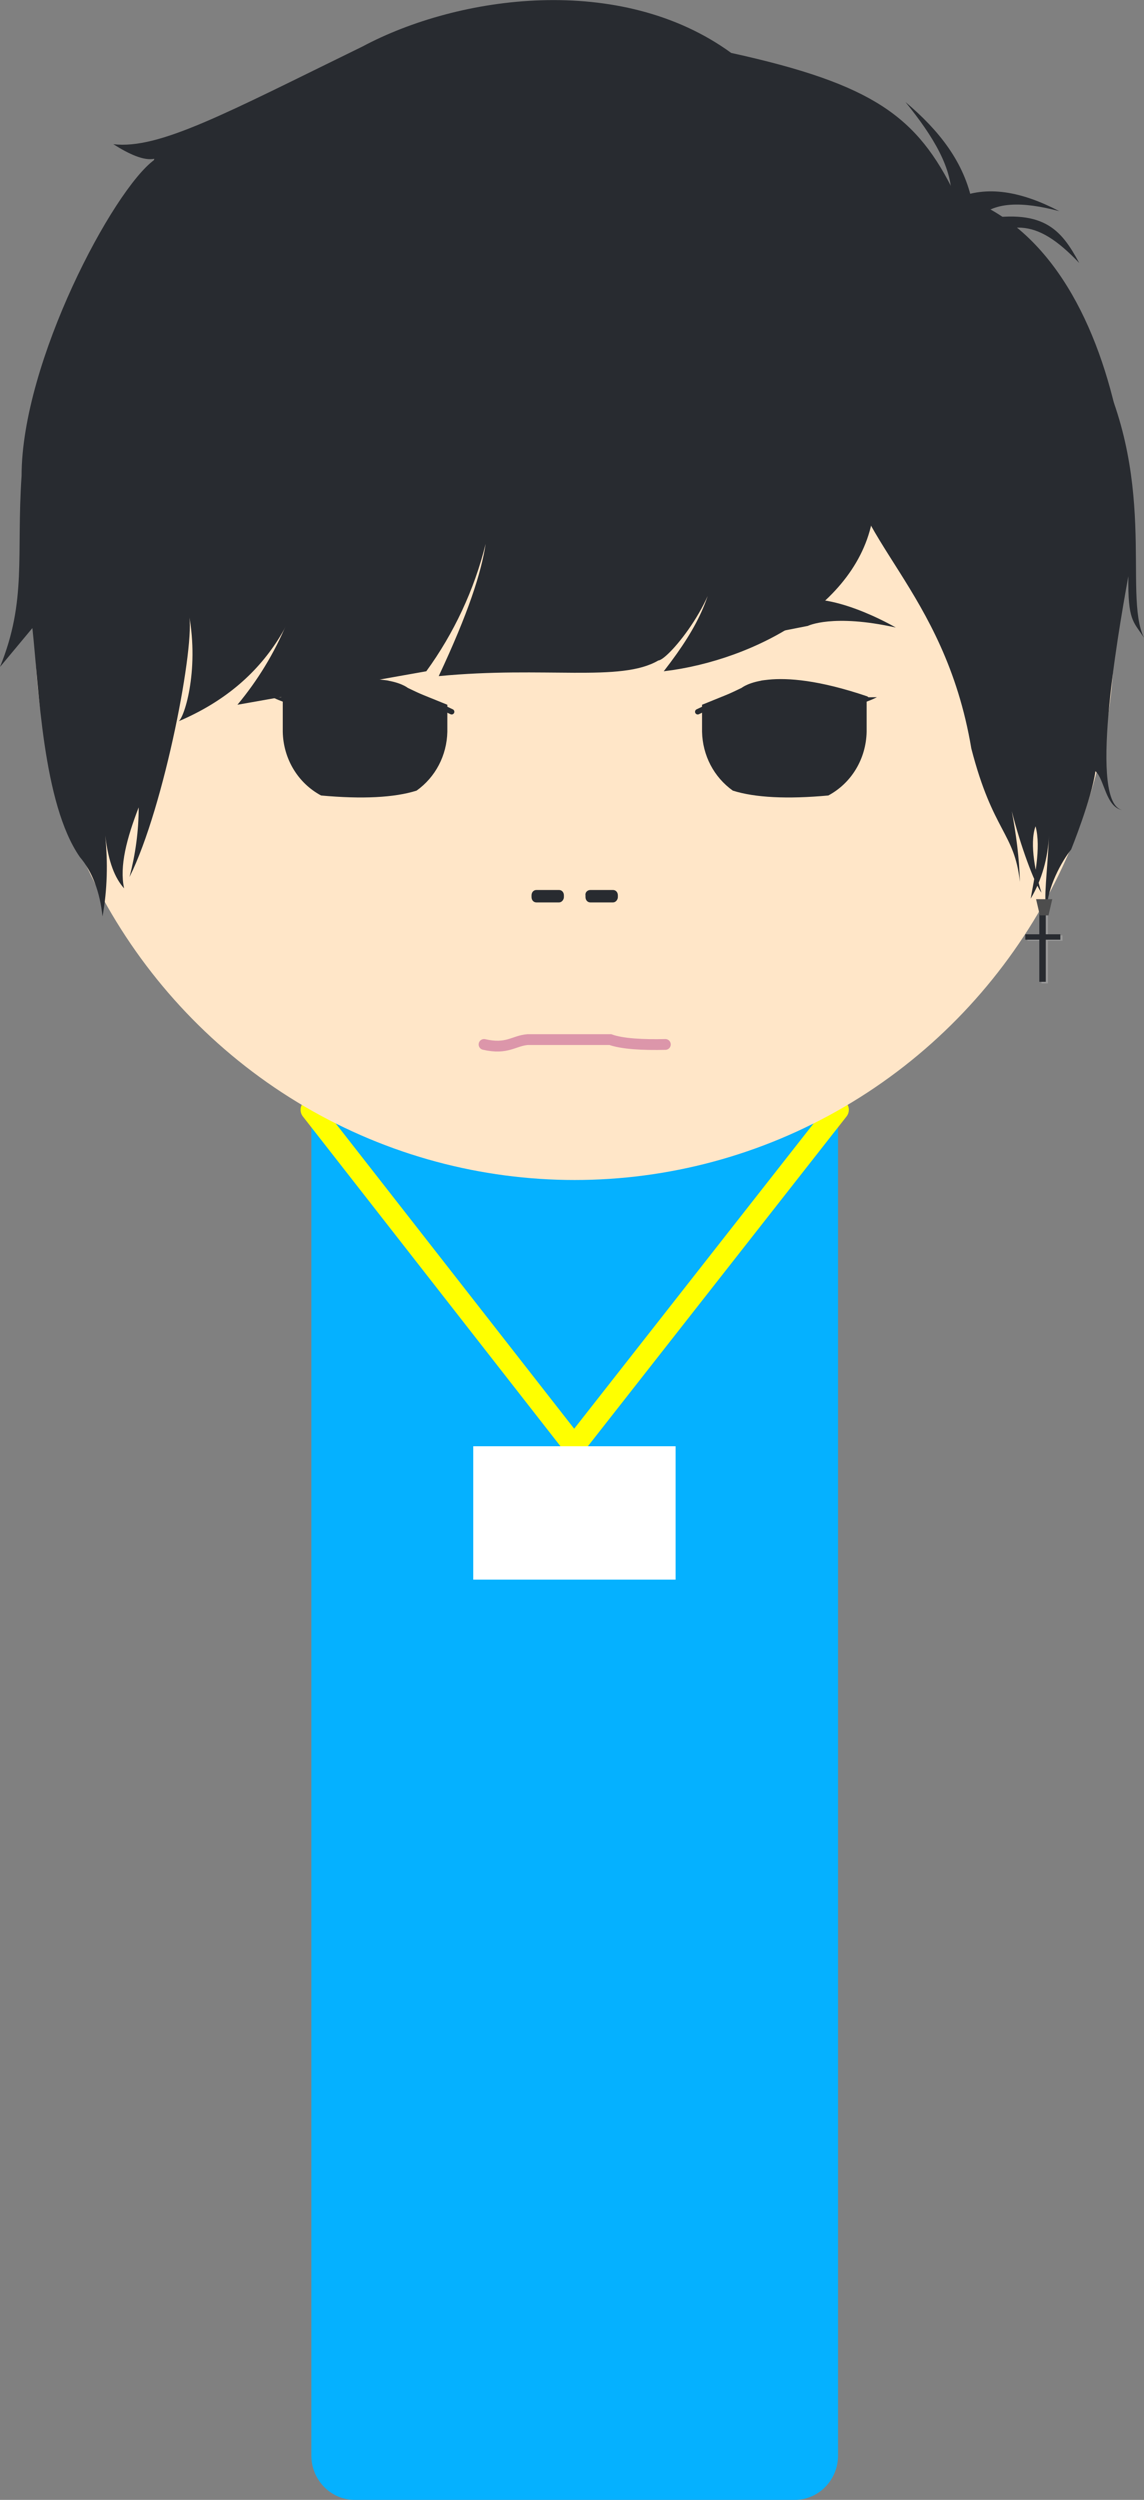 <?xml version="1.0" encoding="utf-8"?>
<!-- Generator: Adobe Illustrator 25.1.0, SVG Export Plug-In . SVG Version: 6.00 Build 0)  -->
<svg version="1.1" id="Layer_1" xmlns="http://www.w3.org/2000/svg" xmlns:xlink="http://www.w3.org/1999/xlink" x="0px" y="0px"
	 viewBox="0 0 212 462.9" style="enable-background:new 0 0 212 462.9;" xml:space="preserve">
<rect x="0" y="0" width="212" height="462.9" fill="#808080" stroke="none"/>
<style type="text/css">
	.st0{fill:#05B1FF;}
	.st1{fill:none;stroke:#FFFF00;stroke-width:4;stroke-linejoin:round;}
	.st2{fill:#FFFFFF;}
	.st3{fill:#FFE6C8;}
	.st4{fill:#282B30;}
	.st5{fill:none;stroke:#DC96AA;stroke-width:2;stroke-linecap:round;stroke-miterlimit:10;}
	.st6{fill:none;stroke:#282B30;stroke-linecap:round;stroke-miterlimit:10;}
	.st7{fill:#999999;}
	.st8{fill:#4D4D4D;}
</style>
<path class="st0" d="M65.7,124.6h81.6c4.4,0,8,3.7,8,8.2v321.9c0,4.5-3.6,8.2-8,8.2H65.7c-4.4,0-8-3.7-8-8.2V132.8
	C57.7,128.2,61.3,124.6,65.7,124.6z"/>
<polygon class="st1" points="57.7,205.5 106.4,267.8 155.3,205.5 "/>
<rect x="87.7" y="267.8" class="st2" width="37.5" height="24.7"/>
<ellipse class="st3" cx="106.5" cy="117.2" rx="100" ry="101.3"/>
<path class="st4" d="M146.6,111.6c-2.5,0.9-5,1.6-7.6,2.1v4.3l10.7-2.1c0,0,4.6-2.3,16.3,0.3C166,116.2,153.4,108.8,146.6,111.6z"/>
<path class="st4" d="M58.6,95.8C57,113,49.8,126.5,33,133.6c1-0.2,4-9.2,2-19.9c1.3,5.1-4.5,35.7-11,48.7c1.1-4.2,1.7-8.5,1.7-12.9
	c-2.2,5.7-3.6,10.9-2.7,15c-1.7-1.9-2.9-4.8-3.5-9.8c0.5,5,0.4,10-0.5,15c-0.5-4.6-1.9-8.3-4.2-11c-6.9-9.9-7.6-31.5-8.8-42.4
	l-6,7.2c5-12.3,3-20.6,4-35.4c0-21.1,17-53,24.6-58.5l74.4-7.9l59.8,12.9L202,64.7c13,23.5,6,45.2,10,53.4c-2-3.1-3-3.1-2.9-11.4
	c-2.2,12.1-7.3,42.1-1.1,43.3c-3.1-0.5-3.3-5.7-5-7.2c-0.7,5.1-4.5,14.5-4.5,14.5c-1.7,2.1-4.5,7.1-4.5,11.2
	c-0.7-1.9,0.1-6.9,0.4-13.8c-0.2,4.1-1.3,8.2-3.4,11.7c0.6-3.5,2-9.4,0.9-13.4c-1.2,3.3,0.1,9.1,1.1,12.3c-1.3-1.7-3.9-8.7-5.5-15.1
	c0.8,4.3,1.4,8.7,1.5,13.1c-1-9.2-5-9.2-9-24.7c-5-29.8-23-39-23-55.8L86.6,73l-1,11.9L58.6,95.8z"/>
<path class="st4" d="M21,26.7c3,1.9,5.7,3.1,7.6,2.7l-3.9,12.9L207,77.1c-4-18.2-13-36-30-41.1c-7-14.4-15.1-20.4-41.5-26.2
	C115-5.1,85-0.9,67.2,8.6C41.8,21,29.5,27.7,21,26.7z"/>
<path class="st4" d="M99.4,164.8h4.2c0.5,0,0.9,0.4,0.9,1v0.3c0,0.5-0.4,1-0.9,1h-4.2c-0.5,0-0.9-0.4-0.9-1v-0.3
	C98.5,165.2,98.9,164.8,99.4,164.8z"/>
<path class="st4" d="M109.4,164.8h4.2c0.5,0,0.9,0.4,0.9,1v0.3c0,0.5-0.4,1-0.9,1h-4.2c-0.5,0-0.9-0.4-0.9-1v-0.3
	C108.4,165.2,108.9,164.8,109.4,164.8z"/>
<path class="st5" d="M89.7,193.4c4.3,1,5.5-0.7,8.1-0.9h15.3c2.2,0.8,6.1,1,10.2,0.9"/>
<path class="st4" d="M141.2,126l-11.1,4.5v5c0.1,4.4,2.2,8.4,5.7,10.9c4.1,1.3,10.1,1.6,17.7,0.9c4.3-2.3,7-6.8,7.1-11.8V129
	C154.4,126.8,147.8,125.8,141.2,126z"/>
<path class="st6" d="M129.3,131.8l8.4-4c0,0,5.1-4.4,22.8,1.6"/>
<path class="st4" d="M149.7,127.8c4.2,1,8.5,1.4,12.8,1.3c-2.1,1.1-4.5,1.6-6.8,1.7"/>
<path class="st4" d="M71.8,126l11.1,4.5v5c-0.1,4.4-2.2,8.4-5.7,10.9c-4.1,1.3-10.1,1.6-17.7,0.9c-4.3-2.3-7-6.8-7.1-11.8v-6.4
	C58.6,126.8,65.2,125.8,71.8,126z"/>
<path class="st6" d="M83.7,131.8l-8.4-4c0,0-5.1-4.4-22.8,1.6"/>
<path class="st4" d="M63.3,127.8c-4.2,1-8.5,1.4-12.8,1.3c2.1,1.1,4.5,1.6,6.8,1.7"/>
<rect x="190.4" y="173.2" class="st7" width="6.5" height="1"/>
<rect x="193" y="169.5" class="st7" width="1.2" height="12.6"/>
<path class="st4" d="M44,130.5c7.4-8.9,12.5-20.1,14-34.9l20-33.9l92,15.4l-8,16.4c-1.2,17.8-22,28.8-39,30.8c7-9,9-14.4,10-22.6
	c0.9,8.4-9.1,20.5-11,20.6c-7,4.1-21,1-40.7,2.9c5.5-11.7,7.9-19.2,8.7-24.5c-2.1,8.5-5.9,16.6-11,23.6L44,130.5z"/>
<path class="st4" d="M180.9,40.8c12.4-2.4,15.7,1.6,19.1,7.9c-8-8.4-13.1-8.5-22.5-1.6l-0.4-10.3c5.8-2.6,12.3-1.3,19.2,2.3
	C189.5,37.3,183.9,37.2,180.9,40.8z"/>
<path class="st4" d="M180.2,37.6c-1.5-7.5-6.1-13.4-12.4-18.7c5.1,6.3,8.9,12.4,8.5,18.3"/>
<rect x="190" y="173" class="st4" width="6.5" height="1"/>
<rect x="192.6" y="169.2" class="st4" width="1.2" height="12.6"/>
<polygon class="st8" points="194.3,169.5 192.7,169.5 192,166.5 195,166.5 "/>
</svg>
